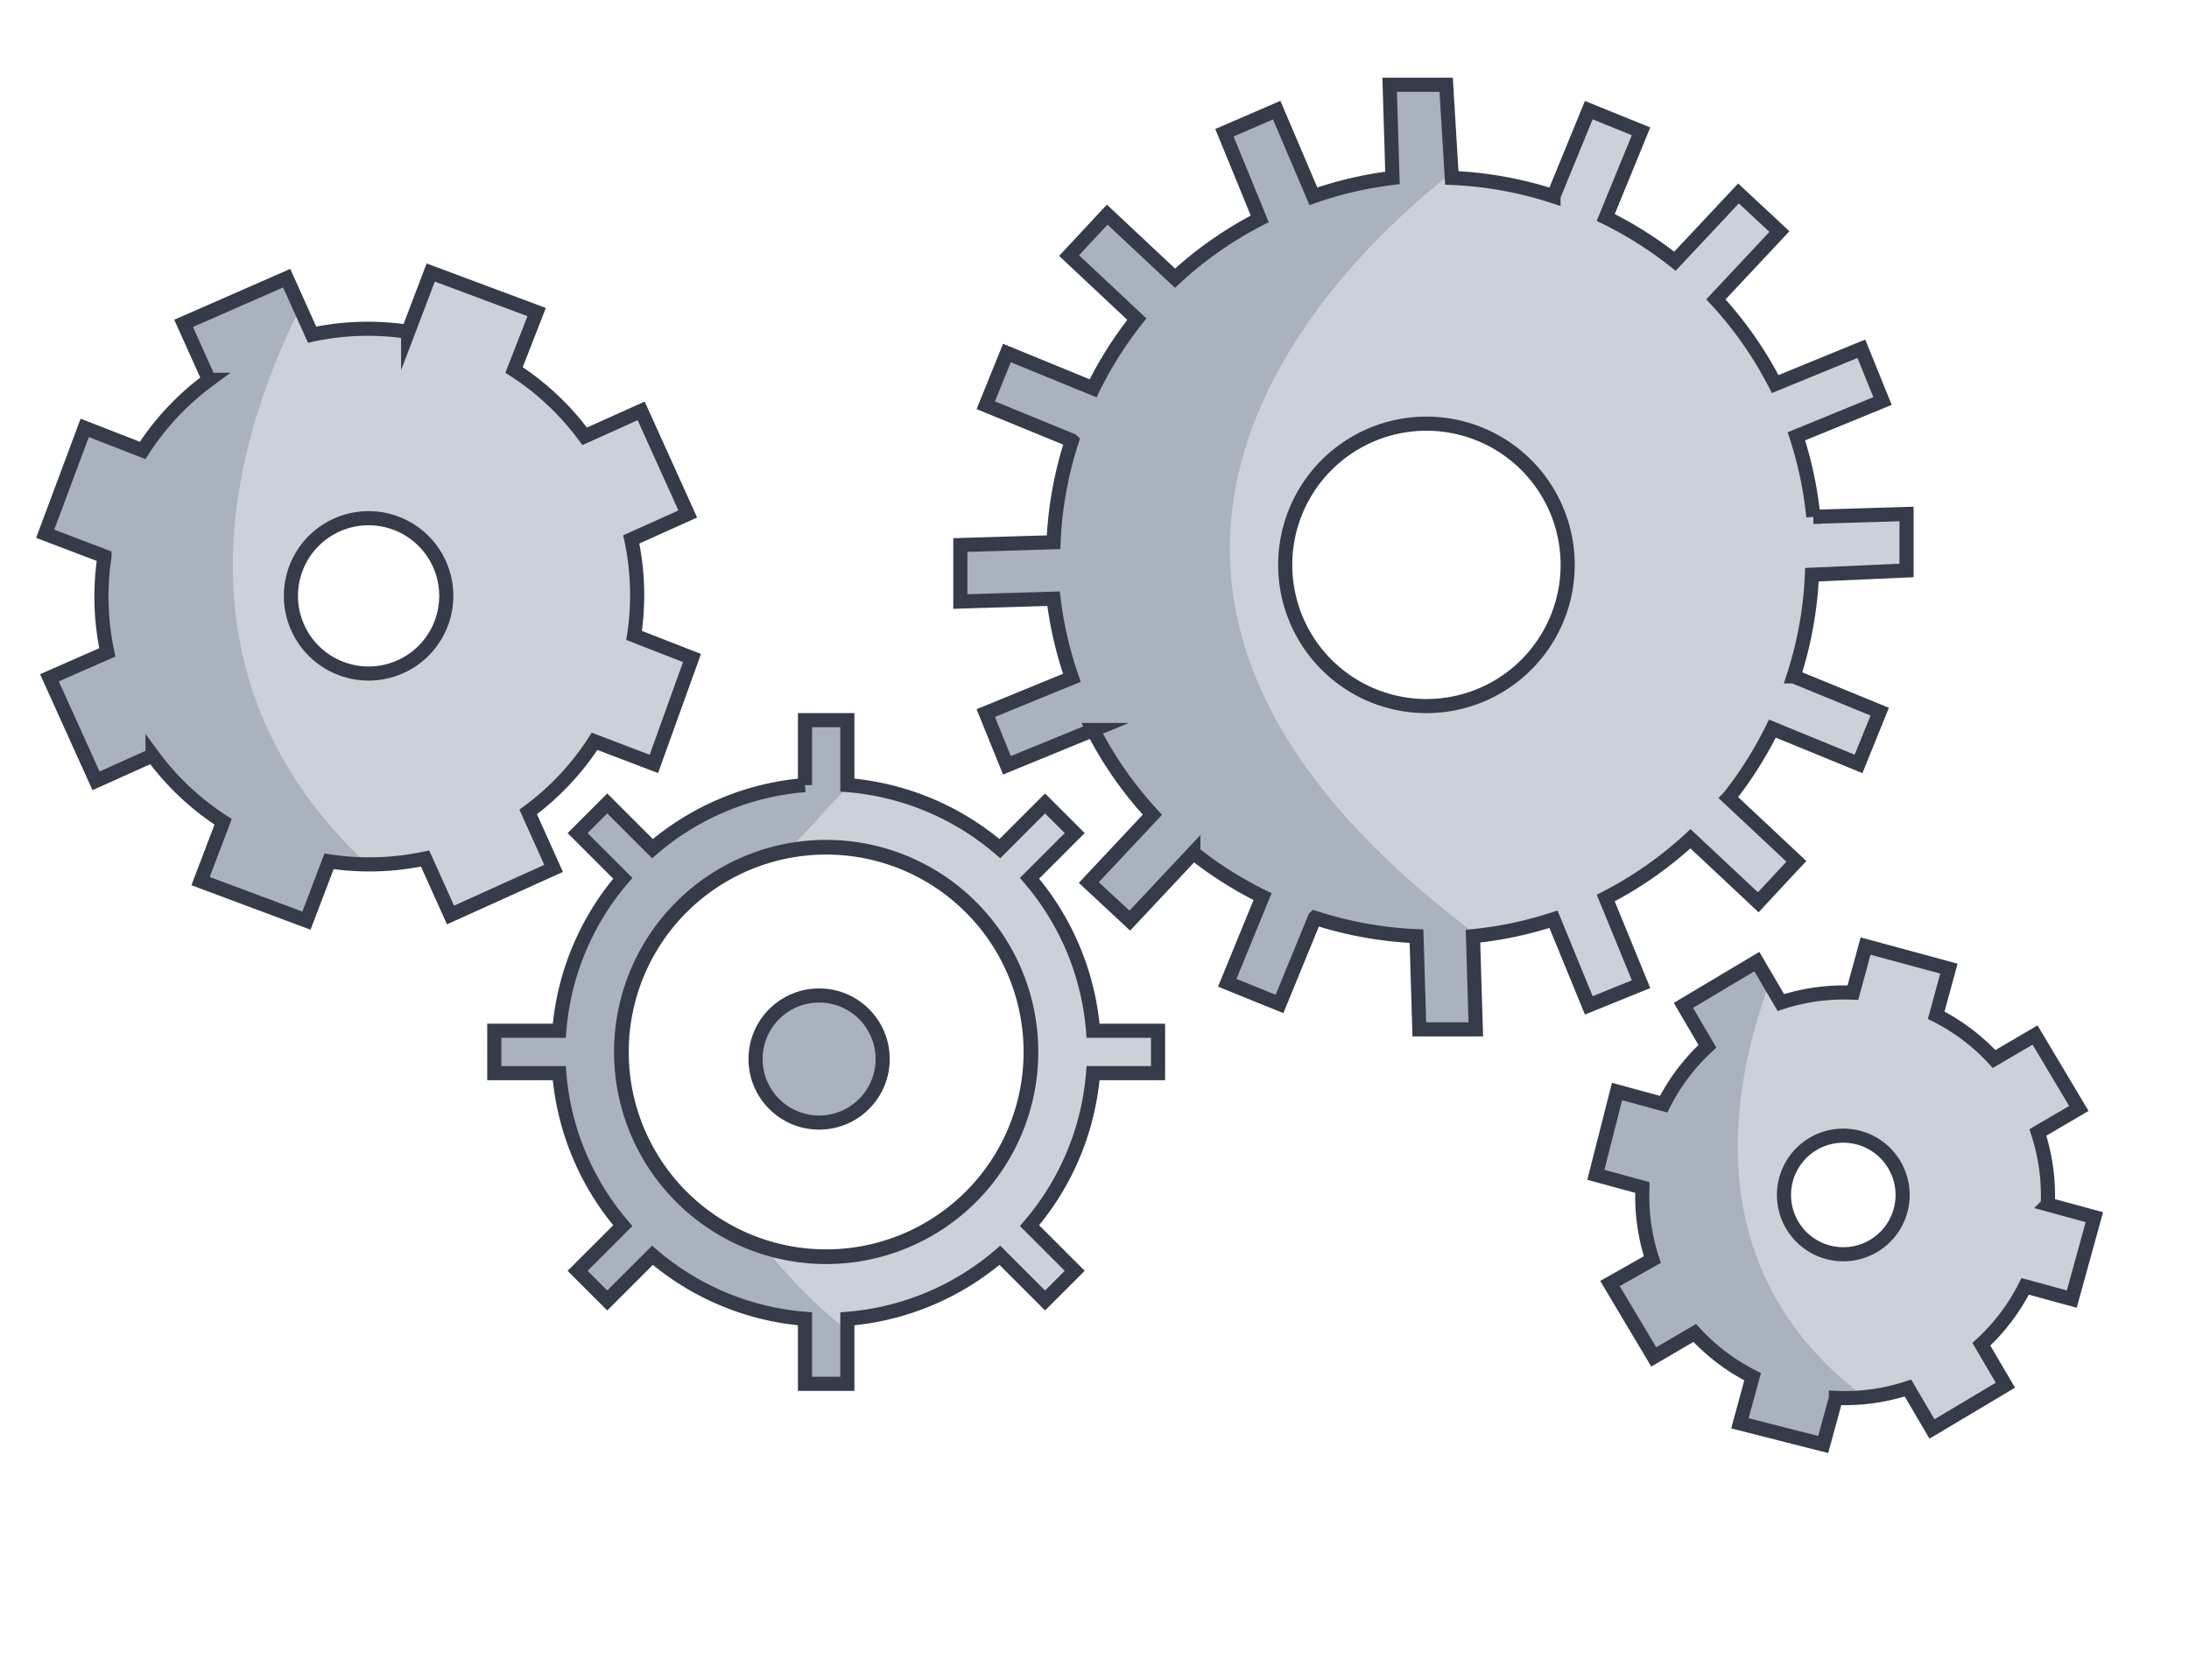 <svg id="Layer_1" data-name="Layer 1" xmlns="http://www.w3.org/2000/svg" viewBox="0 0 155 119"><title>woorank help icons</title><path d="M44.9,45a18.9,18.9,0,0,0-.2-6.8l4-1.8-3.3-7.3-4,1.8a18.9,18.9,0,0,0-5-4.7L38,22.1l-7.5-2.8-1.6,4.2a18.9,18.9,0,0,0-6.8.2l-1.8-4L13,22.9l1.8,4a18.9,18.9,0,0,0-4.7,5L6,30.3,3.2,37.8l4.2,1.6a18.9,18.9,0,0,0,.2,6.8L3.5,48l3.3,7.3,4-1.8a18.9,18.9,0,0,0,5,4.7l-1.6,4.2,7.5,2.8L23.3,61a18.9,18.9,0,0,0,6.8-.2l1.8,4,7.3-3.3-1.8-4a18.9,18.9,0,0,0,4.7-5l4.2,1.6L49,46.6ZM26.1,47.7a5.5,5.5,0,1,1,5.5-5.5A5.5,5.5,0,0,1,26.1,47.7Z" fill="#ccd1d9"/><path d="M21.3,21.7l-1-2.2L13,22.9l1.8,4a18.9,18.9,0,0,0-4.7,5L6,30.3,3.2,37.8l4.2,1.6a18.9,18.9,0,0,0,.2,6.8L3.5,48l3.3,7.3,4-1.8a18.9,18.9,0,0,0,5,4.7l-1.6,4.2,7.5,2.8L23.3,61l2.7.2C11.7,47.8,16.5,31.3,21.3,21.7Z" fill="#aab2bd"/><path d="M49,46.6,44.9,45a18.9,18.9,0,0,0-.2-6.8l4-1.8-3.3-7.3-4,1.8a18.9,18.9,0,0,0-5-4.7L38,22.1l-7.5-2.8-1.6,4.2a18.9,18.9,0,0,0-6.8.2l-1.8-4L13,22.9l1.8,4a18.9,18.9,0,0,0-4.7,5L6,30.3,3.2,37.8l4.2,1.6a18.9,18.9,0,0,0,.2,6.8L3.5,48l3.3,7.3,4-1.8a18.9,18.9,0,0,0,5,4.7l-1.6,4.2,7.5,2.8L23.3,61a18.9,18.9,0,0,0,6.8-.2l1.8,4,7.3-3.3-1.8-4a18.9,18.9,0,0,0,4.7-5l4.2,1.6Z" fill="none" stroke="#353b48" stroke-miterlimit="10"/><path d="M26.1,47.7a5.5,5.5,0,1,1,5.5-5.5A5.5,5.5,0,0,1,26.1,47.7Z" fill="none" stroke="#353b48" stroke-miterlimit="10"/><path d="M77.4,73a18.9,18.9,0,0,0-4.5-10.8l3.2-3.2-2.1-2.1-3.2,3.2A18.9,18.9,0,0,0,60,55.6h.2c-1.3,1.3-3.4,1.9-5.2,4.4a15.5,15.5,0,0,1,3,0c7.7,0,15,7.3,15,15S65.7,89,58,89a14,14,0,0,1-3.7-.5A35.1,35.1,0,0,0,60,94.2v-.8a18.9,18.9,0,0,0,10.8-4.5l3.2,3.2,2.1-2.1-3.2-3.2A18.9,18.9,0,0,0,77.4,76H82V73Z" fill="#ccd1d9"/><path d="M54.3,88.5A14,14,0,0,1,44,75c0-6.7,5.6-13.7,12-15,2-2,2.8-3.1,4.2-4.4H60V51H57v4.6a18.9,18.9,0,0,0-10.8,4.5l-3.2-3.2-2.1,2.1,3.2,3.2A18.9,18.9,0,0,0,39.6,73H35v3h4.6a18.9,18.9,0,0,0,4.5,10.8l-3.2,3.2,2.1,2.1,3.2-3.2A18.9,18.9,0,0,0,57,93.4V98h3V94.2A35.1,35.1,0,0,1,54.3,88.5Z" fill="#aab2bd"/><path d="M77.4,73a18.9,18.9,0,0,0-4.5-10.8l3.2-3.2-2.1-2.1-3.2,3.2A18.9,18.9,0,0,0,60,55.6V51H57v4.6a18.9,18.9,0,0,0-10.8,4.5l-3.2-3.2-2.1,2.1,3.2,3.2A18.9,18.9,0,0,0,39.6,73H35v3h4.6a18.9,18.9,0,0,0,4.5,10.8l-3.2,3.2,2.1,2.1,3.2-3.2A18.9,18.9,0,0,0,57,93.4V98h3V93.4a18.9,18.9,0,0,0,10.8-4.5l3.2,3.2,2.1-2.1-3.2-3.2A18.9,18.9,0,0,0,77.4,76H82V73Z" fill="none" stroke="#353b48" stroke-miterlimit="10"/><path d="M58.5,89A14.5,14.5,0,1,1,73,74.5,14.5,14.5,0,0,1,58.5,89Z" fill="none" stroke="#353b48" stroke-miterlimit="10" stroke-width="1.04"/><path d="M135,40.4v-4l-6.6.2a26.9,26.9,0,0,0-1.2-5.7l6.1-2.5-1.5-3.7-6.1,2.5a27,27,0,0,0-4.2-6l4.5-4.8-2.9-2.7-4.5,4.8a27.1,27.1,0,0,0-4.9-3.1l2.5-6.1-3.7-1.5-2.5,6.1a26.9,26.9,0,0,0-7.2-1.3L102.4,6h-4l.2,6.6A26.9,26.9,0,0,0,93,13.9L90.4,7.8,86.7,9.4l2.5,6.1a27,27,0,0,0-6,4.2l-4.8-4.5-2.7,2.9,4.8,4.5a27.1,27.1,0,0,0-3.1,4.9l-6.1-2.5-1.5,3.7,6.1,2.5a26.9,26.9,0,0,0-1.3,7.2l-6.6.2v4l6.6-.2A26.9,26.9,0,0,0,75.9,48l-6.1,2.5,1.5,3.7,6.1-2.5a27,27,0,0,0,4.2,6l-4.5,4.8,2.9,2.7,4.5-4.8a27.1,27.1,0,0,0,4.9,3.1l-2.5,6.1,3.7,1.5,2.5-6.1a26.9,26.9,0,0,0,7.2,1.3l.2,6.6h4l-.2-6.6a26.9,26.9,0,0,0,5.7-1.2l2.5,6.1,3.7-1.5-2.5-6.1a27,27,0,0,0,6-4.2l4.8,4.5,2.7-2.9-4.8-4.5a27.1,27.1,0,0,0,3.1-4.9l6.1,2.5,1.5-3.7-6.1-2.5a26.9,26.9,0,0,0,1.3-7.2ZM101.3,50A10,10,0,1,1,111,39.7,10,10,0,0,1,101.3,50Z" fill="#ccd1d9"/><path d="M102.6,12.4,102.4,6h-4l.2,6.6A26.9,26.9,0,0,0,93,13.9L90.4,7.8,86.7,9.4l2.5,6.1a27,27,0,0,0-6,4.2l-4.8-4.5-2.7,2.9,4.8,4.5a27.1,27.1,0,0,0-3.1,4.9l-6.1-2.5-1.5,3.7,6.1,2.5a26.9,26.9,0,0,0-1.3,7.2l-6.6.2v4l6.6-.2A26.9,26.9,0,0,0,75.9,48l-6.1,2.5,1.5,3.7,6.1-2.5a27,27,0,0,0,4.2,6l-4.5,4.8,2.9,2.7,4.5-4.8a27.1,27.1,0,0,0,4.9,3.1l-2.5,6.1,3.7,1.5,2.5-6.1a26.9,26.9,0,0,0,7.2,1.3l.2,6.6h4l-.2-6.6h.4C71.7,41.8,93.5,19.6,102.6,12.4Z" fill="#aab2bd"/><path d="M135,40.4v-4l-6.6.2a26.9,26.9,0,0,0-1.2-5.7l6.1-2.5-1.5-3.7-6.1,2.5a27,27,0,0,0-4.2-6l4.5-4.8-2.9-2.7-4.5,4.8a27.1,27.1,0,0,0-4.9-3.1l2.5-6.1-3.7-1.5-2.5,6.1a26.9,26.9,0,0,0-7.2-1.3L102.4,6h-4l.2,6.6A26.9,26.9,0,0,0,93,13.9L90.4,7.8,86.7,9.4l2.5,6.1a27,27,0,0,0-6,4.2l-4.8-4.5-2.7,2.9,4.8,4.5a27.1,27.1,0,0,0-3.1,4.9l-6.1-2.5-1.5,3.7,6.1,2.5a26.9,26.9,0,0,0-1.3,7.2l-6.6.2v4l6.6-.2A26.9,26.9,0,0,0,75.9,48l-6.1,2.5,1.5,3.7,6.1-2.5a27,27,0,0,0,4.2,6l-4.5,4.8,2.9,2.7,4.5-4.8a27.1,27.1,0,0,0,4.9,3.1l-2.5,6.1,3.7,1.5,2.5-6.1a26.9,26.9,0,0,0,7.2,1.3l.2,6.6h4l-.2-6.6a26.9,26.9,0,0,0,5.7-1.2l2.5,6.1,3.7-1.5-2.5-6.1a27,27,0,0,0,6-4.2l4.8,4.5,2.7-2.9-4.8-4.5a27.1,27.1,0,0,0,3.1-4.9l6.1,2.5,1.5-3.7-6.1-2.5a26.9,26.9,0,0,0,1.3-7.2Z" fill="none" stroke="#353b48" stroke-miterlimit="10"/><path d="M101.3,50A10,10,0,1,1,111,39.7,10,10,0,0,1,101.3,50Z" fill="none" stroke="#353b48" stroke-miterlimit="10"/><path d="M145,85.3a14.3,14.3,0,0,0-.7-5.1l2.9-1.7-3.1-5.2-2.9,1.7a14.3,14.3,0,0,0-4.1-3.1l.9-3.3L132.1,67l-.9,3.3a14.3,14.3,0,0,0-5.1.7l-1.7-2.9-5.2,3.1,1.7,2.9a14.3,14.3,0,0,0-3.1,4.1l-3.3-.9-1.5,5.9,3.3.9a14.3,14.3,0,0,0,.7,5.1L114,90.9l3.1,5.2,2.9-1.7a14.3,14.3,0,0,0,4.1,3.1l-.9,3.3,5.9,1.5.9-3.3a14.3,14.3,0,0,0,5.1-.7l1.7,2.9,5.2-3.1-1.7-2.9a14.3,14.3,0,0,0,3.1-4.1l3.3.9,1.5-5.9Zm-14,3.5a4.2,4.2,0,1,1,3.7-4.6A4.2,4.2,0,0,1,131,88.8Z" fill="#ccd1d9"/><path d="M125.3,69.6l-.9-1.6-5.2,3.1,1.7,2.9a14.3,14.3,0,0,0-3.1,4.1l-3.3-.9-1.5,5.9,3.3.9a14.3,14.3,0,0,0,.7,5.1L114,90.9l3.1,5.2,2.9-1.7a14.3,14.3,0,0,0,4.1,3.1l-.9,3.3,5.9,1.5.9-3.3h2.1C120.2,90.1,122.5,77.2,125.3,69.6Z" fill="#aab2bd"/><path d="M148.3,86.2l-3.3-.9a14.3,14.3,0,0,0-.7-5.1l2.9-1.7-3.1-5.2-2.9,1.7a14.3,14.3,0,0,0-4.1-3.1l.9-3.3L132.1,67l-.9,3.3a14.3,14.3,0,0,0-5.1.7l-1.7-2.9-5.2,3.1,1.7,2.9a14.3,14.3,0,0,0-3.1,4.1l-3.3-.9-1.5,5.9,3.3.9a14.3,14.3,0,0,0,.7,5.1L114,90.9l3.1,5.2,2.9-1.7a14.3,14.3,0,0,0,4.1,3.1l-.9,3.3,5.9,1.5.9-3.3a14.3,14.3,0,0,0,5.1-.7l1.7,2.9,5.2-3.1-1.7-2.9a14.3,14.3,0,0,0,3.1-4.1l3.3.9Z" fill="none" stroke="#353b48" stroke-miterlimit="10"/><path d="M131,88.8a4.2,4.2,0,1,1,3.7-4.6A4.2,4.2,0,0,1,131,88.8Z" fill="none" stroke="#353b48" stroke-miterlimit="10"/><circle cx="58" cy="75" r="4.5" fill="#aab2bd" stroke="#353b48" stroke-miterlimit="10"/></svg>